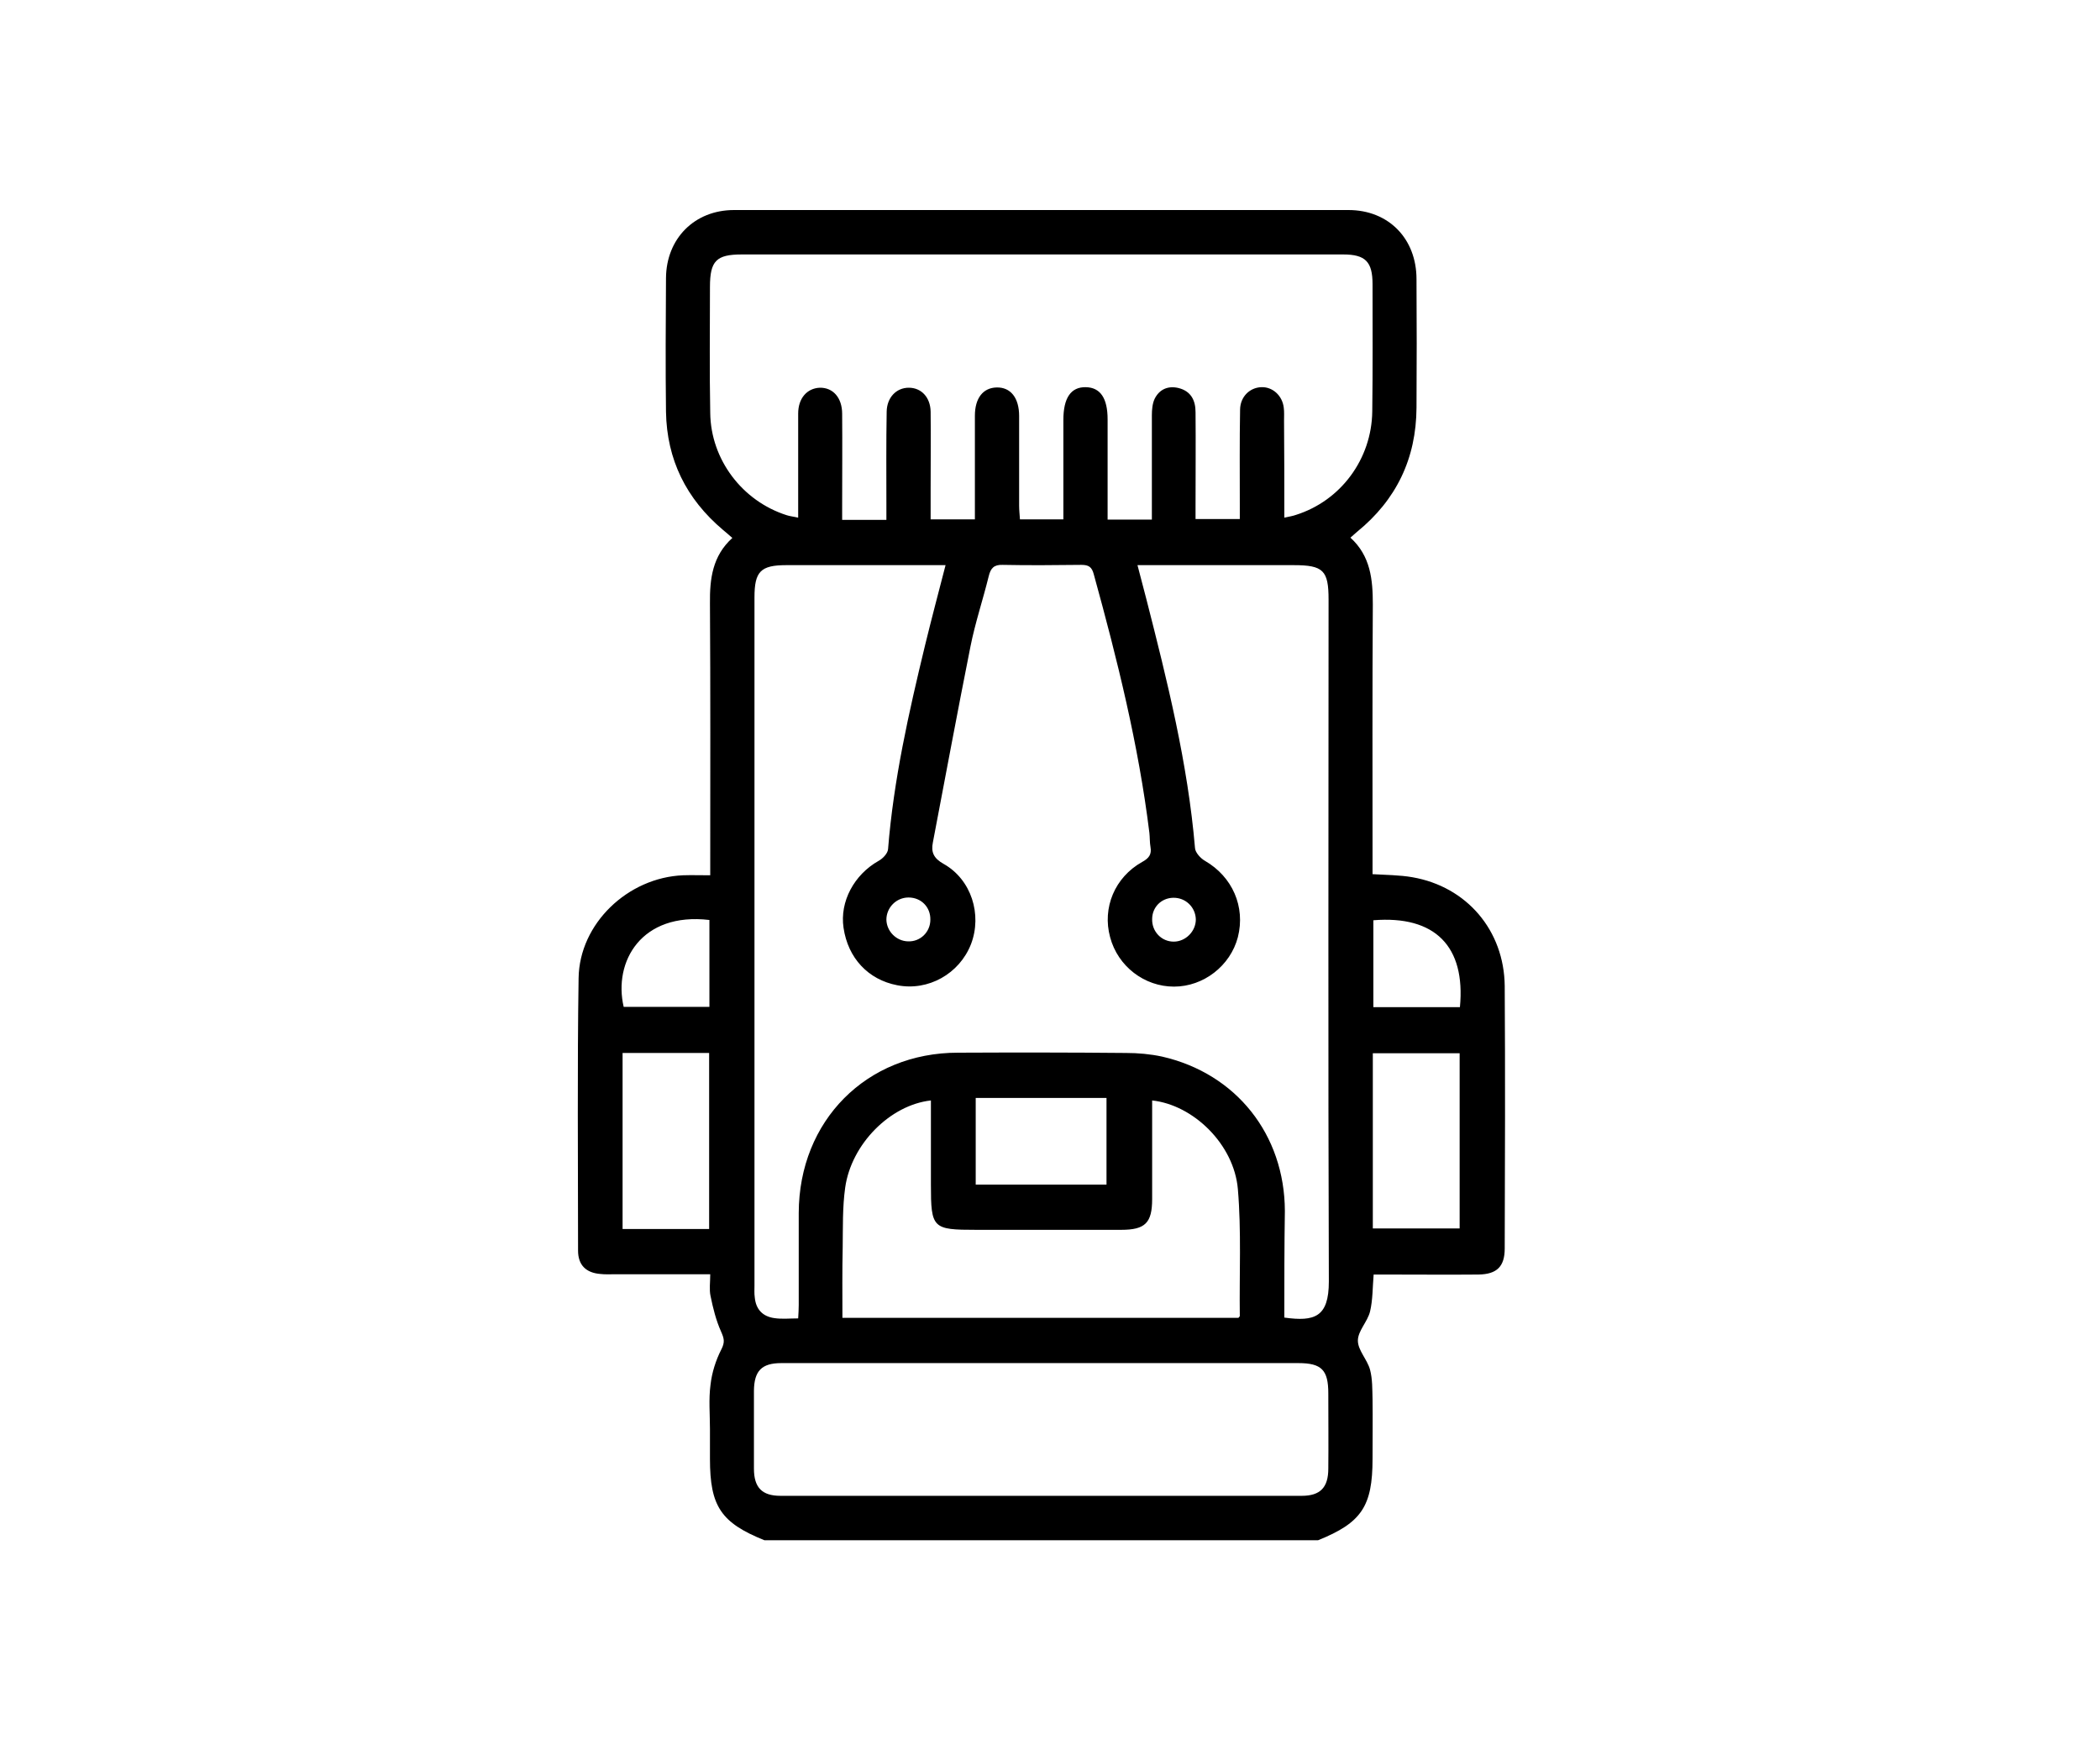 <svg width="120" height="100" viewBox="0 0 120 100" fill="none" xmlns="http://www.w3.org/2000/svg">
<rect width="120" height="100" fill="white"/>
<g clip-path="url(#clip0_11_111)">
<path d="M43.682 88C41.201 87.001 40.569 86.065 40.569 83.352C40.569 82.781 40.569 82.21 40.569 81.639C40.569 80.798 40.49 79.942 40.601 79.117C40.68 78.419 40.901 77.721 41.217 77.102C41.438 76.674 41.375 76.468 41.201 76.071C40.917 75.436 40.743 74.739 40.601 74.04C40.522 73.676 40.585 73.263 40.585 72.803C38.705 72.803 36.919 72.803 35.117 72.803C34.849 72.803 34.58 72.819 34.312 72.787C33.49 72.724 33.032 72.28 33.032 71.455C33.032 66.268 32.984 61.065 33.063 55.877C33.111 52.768 35.876 50.135 39.036 50.008C39.526 49.992 40.016 50.008 40.585 50.008C40.585 49.691 40.585 49.421 40.585 49.167C40.585 44.266 40.601 39.38 40.569 34.478C40.553 33.066 40.711 31.765 41.849 30.734C41.628 30.544 41.47 30.401 41.312 30.274C39.21 28.498 38.104 26.261 38.057 23.532C38.025 20.979 38.041 18.44 38.057 15.886C38.072 13.634 39.684 12 41.944 12C53.637 12 65.347 12 77.056 12C79.347 12 80.943 13.634 80.943 15.95C80.959 18.393 80.959 20.852 80.943 23.294C80.927 26.198 79.79 28.561 77.546 30.385C77.435 30.48 77.325 30.576 77.167 30.718C78.32 31.765 78.447 33.114 78.447 34.541C78.415 39.395 78.431 44.234 78.431 49.088C78.431 49.358 78.431 49.627 78.431 49.944C79.205 49.992 79.979 49.992 80.706 50.119C83.819 50.658 85.953 53.165 85.984 56.337C86.016 61.334 86 66.331 85.984 71.328C85.984 72.359 85.542 72.803 84.483 72.819C82.76 72.835 81.038 72.819 79.3 72.819C79.031 72.819 78.763 72.819 78.494 72.819C78.431 73.565 78.447 74.263 78.289 74.929C78.146 75.516 77.593 76.039 77.593 76.594C77.593 77.15 78.131 77.673 78.289 78.26C78.431 78.799 78.415 79.386 78.431 79.942C78.447 81.084 78.431 82.21 78.431 83.352C78.431 86.065 77.799 87.001 75.318 88C64.778 88 54.222 88 43.682 88ZM73.39 75.278C75.112 75.516 75.934 75.262 75.934 73.216C75.887 60.224 75.918 47.248 75.918 34.256C75.918 32.59 75.618 32.289 73.927 32.289C71.241 32.289 68.555 32.289 65.868 32.289C65.6 32.289 65.331 32.289 64.999 32.289C65.189 33.003 65.347 33.621 65.505 34.224C66.706 38.92 67.875 43.615 68.286 48.453C68.302 48.707 68.602 49.04 68.855 49.183C70.419 50.087 71.178 51.8 70.735 53.545C70.308 55.179 68.776 56.369 67.085 56.369C65.394 56.369 63.877 55.211 63.435 53.545C62.976 51.864 63.703 50.119 65.268 49.246C65.647 49.04 65.821 48.818 65.742 48.39C65.694 48.12 65.71 47.851 65.679 47.581C65.062 42.568 63.846 37.682 62.502 32.812C62.392 32.384 62.202 32.273 61.791 32.273C60.29 32.289 58.789 32.305 57.288 32.273C56.798 32.257 56.608 32.463 56.498 32.923C56.166 34.272 55.723 35.588 55.455 36.937C54.712 40.665 54.017 44.408 53.306 48.136C53.195 48.691 53.353 49.04 53.922 49.358C55.502 50.246 56.134 52.245 55.486 53.942C54.823 55.639 53.037 56.639 51.267 56.29C49.608 55.972 48.454 54.735 48.202 53.006C47.98 51.515 48.802 49.976 50.208 49.183C50.445 49.056 50.73 48.755 50.746 48.517C51.062 44.551 51.931 40.712 52.863 36.857C53.227 35.366 53.622 33.875 54.032 32.289C53.701 32.289 53.464 32.289 53.211 32.289C50.445 32.289 47.696 32.289 44.931 32.289C43.461 32.289 43.113 32.654 43.113 34.129C43.113 47.232 43.113 60.351 43.113 73.454C43.113 73.676 43.097 73.898 43.129 74.12C43.192 74.802 43.572 75.214 44.251 75.309C44.678 75.373 45.12 75.325 45.61 75.325C45.626 75.04 45.642 74.802 45.642 74.564C45.642 72.803 45.642 71.058 45.642 69.297C45.657 64.031 49.513 60.144 54.743 60.144C57.951 60.129 61.159 60.129 64.351 60.16C65.031 60.16 65.742 60.224 66.405 60.367C70.64 61.334 73.406 64.824 73.421 69.186C73.39 71.185 73.39 73.216 73.39 75.278ZM73.39 29.576C73.674 29.513 73.88 29.481 74.054 29.418C76.614 28.609 78.383 26.229 78.415 23.501C78.447 21.074 78.431 18.647 78.431 16.235C78.431 14.95 78.02 14.538 76.756 14.538C74.717 14.538 72.663 14.538 70.625 14.538C61.207 14.538 51.804 14.538 42.386 14.538C40.933 14.538 40.569 14.903 40.569 16.394C40.569 18.789 40.538 21.185 40.585 23.596C40.617 26.261 42.418 28.625 44.946 29.433C45.136 29.497 45.341 29.513 45.61 29.576C45.61 27.53 45.61 25.579 45.61 23.628C45.61 22.755 46.116 22.184 46.843 22.152C47.601 22.137 48.123 22.723 48.123 23.643C48.138 25.404 48.123 27.149 48.123 28.91C48.123 29.164 48.123 29.433 48.123 29.703C49.007 29.703 49.797 29.703 50.651 29.703C50.651 29.386 50.651 29.132 50.651 28.862C50.651 27.086 50.635 25.293 50.667 23.517C50.682 22.708 51.22 22.152 51.931 22.152C52.642 22.152 53.163 22.692 53.179 23.517C53.195 24.976 53.179 26.435 53.179 27.895C53.179 28.482 53.179 29.069 53.179 29.672C54.064 29.672 54.854 29.672 55.708 29.672C55.708 27.657 55.708 25.706 55.708 23.755C55.708 22.739 56.181 22.152 56.956 22.137C57.746 22.121 58.236 22.723 58.236 23.77C58.236 25.484 58.236 27.181 58.236 28.894C58.236 29.148 58.267 29.418 58.283 29.672C59.136 29.672 59.927 29.672 60.764 29.672C60.764 29.354 60.764 29.084 60.764 28.815C60.764 27.213 60.764 25.595 60.764 23.992C60.764 22.739 61.191 22.105 62.044 22.121C62.882 22.137 63.292 22.755 63.292 23.961C63.292 25.373 63.292 26.784 63.292 28.196C63.292 28.688 63.292 29.164 63.292 29.687C64.177 29.687 64.952 29.687 65.821 29.687C65.821 29.386 65.821 29.116 65.821 28.847C65.821 27.133 65.821 25.436 65.821 23.723C65.821 23.406 65.852 23.057 65.979 22.787C66.247 22.247 66.737 22.026 67.338 22.168C68.049 22.343 68.317 22.866 68.317 23.548C68.333 25.325 68.317 27.117 68.317 28.894C68.317 29.148 68.317 29.418 68.317 29.656C69.218 29.656 69.993 29.656 70.846 29.656C70.846 29.338 70.846 29.069 70.846 28.799C70.846 26.991 70.83 25.182 70.862 23.39C70.877 22.676 71.399 22.152 72.063 22.121C72.71 22.089 73.279 22.596 73.358 23.294C73.39 23.532 73.374 23.786 73.374 24.04C73.39 25.849 73.39 27.657 73.39 29.576ZM59.579 77.879C54.601 77.879 49.624 77.879 44.646 77.879C43.524 77.879 43.097 78.323 43.082 79.45C43.082 80.941 43.082 82.416 43.082 83.907C43.082 84.986 43.54 85.462 44.599 85.462C54.522 85.462 64.446 85.462 74.385 85.462C75.444 85.462 75.903 84.986 75.903 83.907C75.918 82.48 75.903 81.036 75.903 79.608C75.903 78.276 75.523 77.879 74.196 77.879C69.329 77.879 64.462 77.879 59.579 77.879ZM48.138 75.294C55.739 75.294 63.277 75.294 70.767 75.294C70.814 75.23 70.846 75.214 70.846 75.198C70.814 72.771 70.941 70.344 70.735 67.933C70.514 65.379 68.191 63.127 65.837 62.873C65.837 63.127 65.837 63.365 65.837 63.603C65.837 65.237 65.837 66.87 65.837 68.504C65.837 69.868 65.442 70.265 64.067 70.265C61.301 70.265 58.552 70.265 55.786 70.265C53.29 70.265 53.195 70.186 53.195 67.679C53.195 66.077 53.195 64.475 53.195 62.873C50.872 63.127 48.644 65.363 48.296 67.854C48.138 68.98 48.17 70.122 48.154 71.264C48.123 72.597 48.138 73.929 48.138 75.294ZM35.576 60.16C35.576 63.523 35.576 66.855 35.576 70.218C37.219 70.218 38.862 70.218 40.522 70.218C40.522 66.839 40.522 63.507 40.522 60.16C38.847 60.16 37.235 60.16 35.576 60.16ZM78.447 70.186C80.153 70.186 81.797 70.186 83.408 70.186C83.408 66.791 83.408 63.492 83.408 60.176C81.733 60.176 80.09 60.176 78.447 60.176C78.447 63.539 78.447 66.839 78.447 70.186ZM55.755 67.679C58.267 67.679 60.748 67.679 63.229 67.679C63.229 65.982 63.229 64.348 63.229 62.73C60.701 62.73 58.236 62.73 55.755 62.73C55.755 64.412 55.755 66.03 55.755 67.679ZM40.538 52.562C36.65 52.102 35.038 54.941 35.639 57.527C37.282 57.527 38.91 57.527 40.538 57.527C40.538 55.846 40.538 54.227 40.538 52.562ZM78.478 52.578C78.478 54.259 78.478 55.909 78.478 57.543C80.153 57.543 81.797 57.543 83.424 57.543C83.756 54.069 82.002 52.292 78.478 52.578ZM53.163 52.546C53.179 51.832 52.642 51.277 51.915 51.277C51.22 51.277 50.651 51.848 50.651 52.546C50.667 53.212 51.22 53.767 51.883 53.783C52.579 53.815 53.163 53.26 53.163 52.546ZM67.069 53.799C67.749 53.799 68.333 53.212 68.333 52.53C68.317 51.832 67.749 51.277 67.037 51.293C66.358 51.309 65.837 51.832 65.837 52.514C65.821 53.228 66.374 53.799 67.069 53.799Z" fill="black"/>
</g>
<defs>
<clipPath id="clip0_11_111">
<rect width="53" height="76" fill="white" transform="translate(33 12)"/>
</clipPath>
</defs>
</svg>
